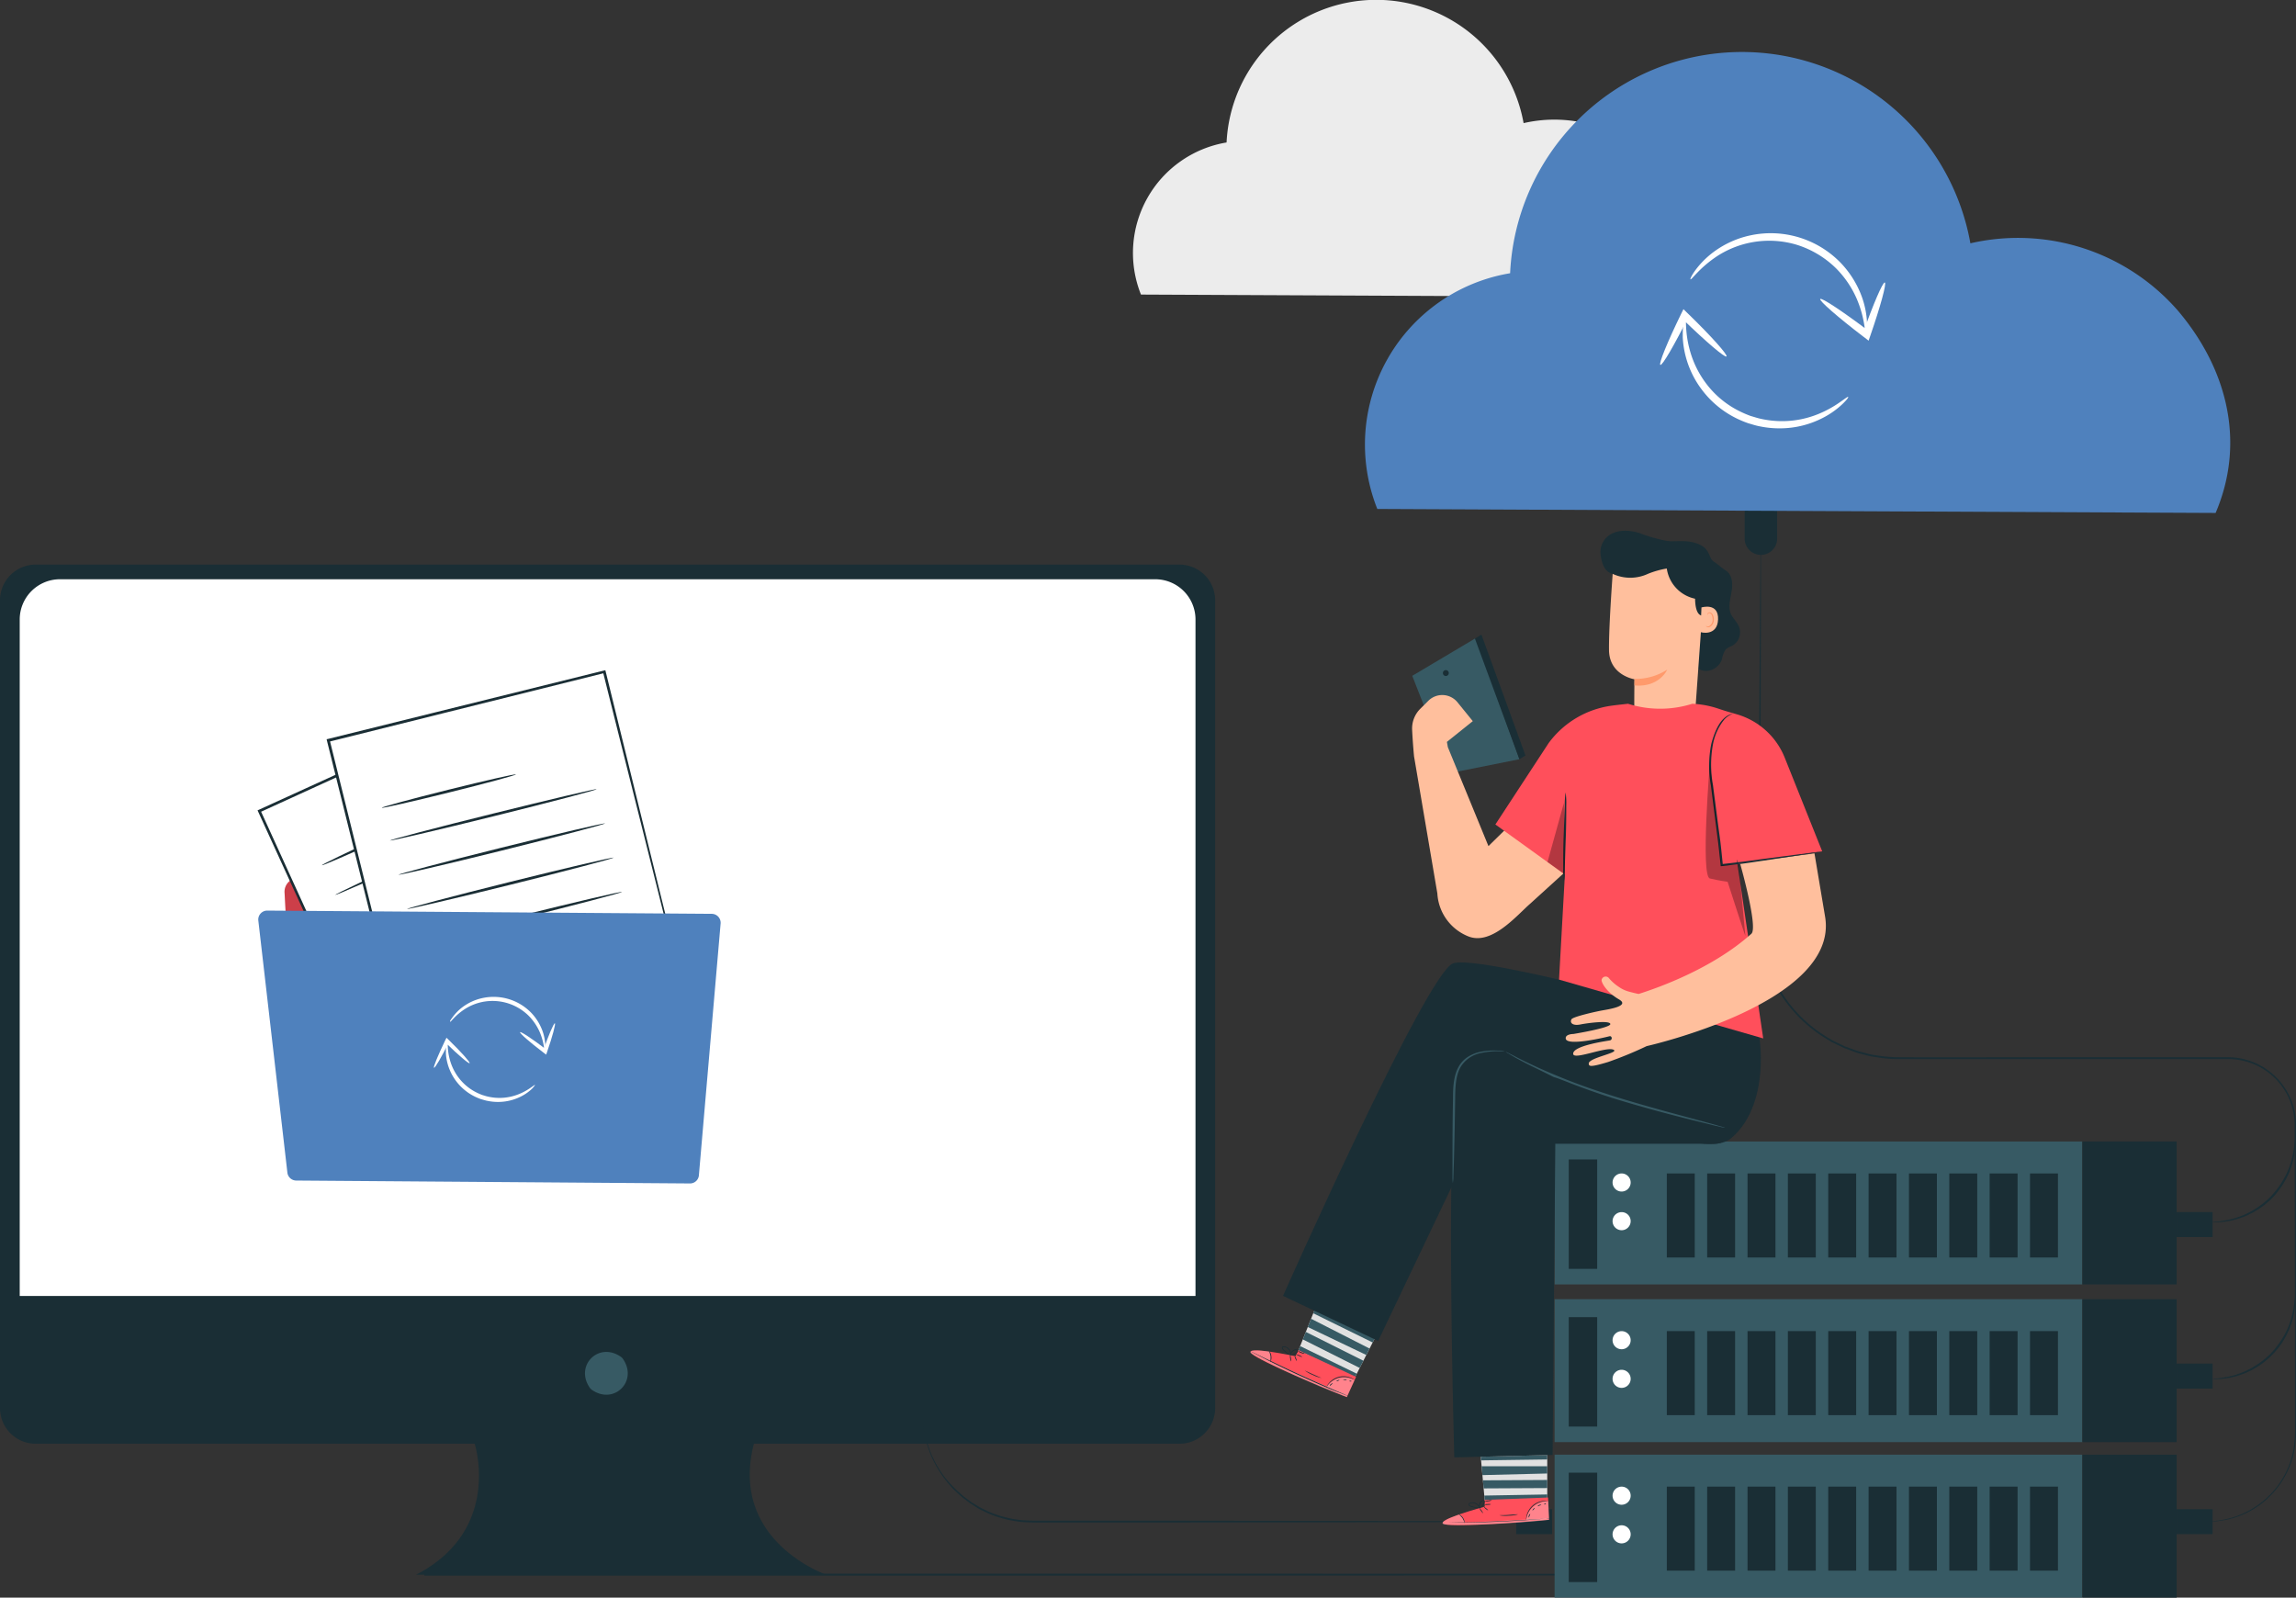 <svg id="Layer_1" data-name="Layer 1" xmlns="http://www.w3.org/2000/svg" viewBox="0 0 553.25 384.97"><rect x="0" y="0" width="553.25" height="384.97" fill="#333333" stroke="none"/><defs><style>.cls-1{fill:#ececec;}.cls-2{fill:#1a2e35;}.cls-3{fill:#375a64;}.cls-4{fill:#fff;}.cls-5{fill:#ff4f5b;}.cls-6{opacity:0.2;}.cls-7{fill:#4F81BD;}.cls-8{fill:#ffbf9d;}.cls-9{fill:#ff9a6c;}.cls-10{fill:#e1e1e1;}.cls-11,.cls-12{opacity:0.3;}</style></defs><path class="cls-1" d="M457.19,187.54c4.69-10.95,1.85-22.37-5.86-31.45a33,33,0,0,0-32.28-10.47,36.09,36.09,0,0,0-71.57,4.66,27,27,0,0,0-20.63,36.65Z" transform="translate(-51.92 -115.95)"/><path class="cls-2" d="M270.22,495.15l-116.05,0c0,.16,0,.32,0,.48l116.1,0c162.25,0,293.82-.12,293.82-.26S432.47,495.15,270.22,495.15Z" transform="translate(-51.92 -115.95)"/><path class="cls-2" d="M336.12,252H60.52a8.6,8.6,0,0,0-8.6,8.6V455.23a8.6,8.6,0,0,0,8.6,8.61H166.3s6.72,20.8-14.13,31.57h98.9s-23.55-8.07-17.49-31.57H336.12a8.61,8.61,0,0,0,8.61-8.6V260.57A8.61,8.61,0,0,0,336.12,252Z" transform="translate(-51.92 -115.95)"/><path class="cls-3" d="M202,443.36c3.75,5.36-2.12,11.23-7.48,7.48a2,2,0,0,1-.46-.46c-3.74-5.36,2.12-11.22,7.48-7.48A2,2,0,0,1,202,443.36Z" transform="translate(-51.92 -115.95)"/><path class="cls-4" d="M14.44,139.58H278.37a9.7,9.7,0,0,1,9.7,9.7v163a0,0,0,0,1,0,0H4.75a0,0,0,0,1,0,0v-163A9.7,9.7,0,0,1,14.44,139.58Z"/><path class="cls-5" d="M120.49,331.07l2.69,49.52a3.34,3.34,0,0,0,3.31,3.16l89.11.65a3.34,3.34,0,0,0,3.37-3.32l.28-38.54a3.35,3.35,0,0,0-3.34-3.37l-54.8-.05a3.3,3.3,0,0,1-2.36-1l-9.46-9.45a3.36,3.36,0,0,0-2.34-1l-23.1-.17A3.34,3.34,0,0,0,120.49,331.07Z" transform="translate(-51.92 -115.95)"/><g class="cls-6"><path d="M120.49,331.07l2.69,49.52a3.34,3.34,0,0,0,3.31,3.16l89.11.65a3.34,3.34,0,0,0,3.37-3.32l.28-38.54a3.35,3.35,0,0,0-3.34-3.37l-54.8-.05a3.3,3.3,0,0,1-2.36-1l-9.46-9.45a3.36,3.36,0,0,0-2.34-1l-23.1-.17A3.34,3.34,0,0,0,120.49,331.07Z" transform="translate(-51.92 -115.95)"/></g><rect class="cls-4" x="130.16" y="293.62" width="65.97" height="90.28" transform="translate(-177.81 -17.67) rotate(-24.52)"/><path class="cls-2" d="M211.89,366.13l-.2-.4-.54-1.15c-.49-1-1.18-2.54-2.09-4.48l-7.77-16.84c-6.62-14.44-16-34.91-27.14-59.14l.39.15-60,27.41h0l.16-.44c14,30.69,26.91,59.1,37.42,82.16l-.36-.13,43.64-19.76L207.56,368l3.21-1.43,1.12-.48s-.34.18-1,.51l-3.13,1.46-12.05,5.57L152,393.75l-.24.12-.11-.25-37.53-82.1-.14-.3.3-.14h0l60-27.36.27-.12.12.27c11,24.35,20.38,44.93,27,59.45l7.6,16.84,2,4.45c.21.49.38.86.5,1.14A2.09,2.09,0,0,1,211.89,366.13Z" transform="translate(-51.92 -115.95)"/><path class="cls-2" d="M158.64,311.14c.07.17-6.4,3.28-14.45,6.95s-14.64,6.52-14.72,6.36,6.39-3.28,14.45-7S158.56,311,158.64,311.14Z" transform="translate(-51.92 -115.95)"/><path class="cls-2" d="M177.67,311.08c.07.16-9.93,4.89-22.34,10.55s-22.53,10.12-22.6,9.95,9.92-4.89,22.33-10.55S177.59,310.91,177.67,311.08Z" transform="translate(-51.92 -115.95)"/><path class="cls-2" d="M181.06,318.52c.08.17-9.92,4.89-22.33,10.56S136.2,339.19,136.12,339s9.93-4.89,22.34-10.55S181,318.36,181.06,318.52Z" transform="translate(-51.92 -115.95)"/><path class="cls-2" d="M184.46,326c.08.17-9.92,4.89-22.33,10.55s-22.53,10.12-22.61,10,9.92-4.88,22.34-10.55S184.39,325.8,184.46,326Z" transform="translate(-51.92 -115.95)"/><path class="cls-2" d="M187.86,333.42c.07.16-9.93,4.89-22.33,10.55s-22.54,10.12-22.61,9.95,9.92-4.89,22.33-10.55S187.78,333.25,187.86,333.42Z" transform="translate(-51.92 -115.95)"/><path class="cls-2" d="M191.26,340.86c.07.17-9.93,4.89-22.34,10.55s-22.53,10.12-22.61,10,9.93-4.89,22.34-10.56S191.18,340.7,191.26,340.86Z" transform="translate(-51.92 -115.95)"/><path class="cls-2" d="M194.65,348.31c.08.16-9.92,4.89-22.33,10.55s-22.53,10.12-22.61,9.95,9.92-4.89,22.34-10.55S194.58,348.14,194.65,348.31Z" transform="translate(-51.92 -115.95)"/><path class="cls-2" d="M177.26,365.23c.08.17-5.27,2.77-11.94,5.81s-12.14,5.38-12.21,5.22,5.27-2.77,11.94-5.81S177.19,365.07,177.26,365.23Z" transform="translate(-51.92 -115.95)"/><rect class="cls-4" x="141.32" y="284.73" width="68.51" height="93.75" transform="translate(-126.68 -63.85) rotate(-13.95)"/><path class="cls-2" d="M220.11,368.84s-.05-.15-.12-.44-.2-.74-.34-1.29c-.3-1.15-.72-2.81-1.27-5l-4.72-18.67c-4-16-9.71-38.69-16.44-65.55l.37.23L131.12,294.7h0l.25-.41c8.42,34,16.21,65.46,22.54,91l-.34-.21,48.32-11.85L215.33,370l3.55-.85,1.23-.28s-.38.12-1.16.32l-3.48.9-13.36,3.39L153.7,385.63l-.27.06-.07-.27c-6.36-25.53-14.2-57-22.66-91l-.08-.34L131,294h0l66.48-16.48.3-.08.08.3c6.63,27,12.23,49.75,16.19,65.82,1.94,8,3.48,14.3,4.54,18.64.52,2.14.91,3.78,1.19,4.92.12.54.22,1,.29,1.26A2.78,2.78,0,0,1,220.11,368.84Z" transform="translate(-51.92 -115.95)"/><path class="cls-2" d="M176.23,302.56c.05.18-7.15,2.13-16.07,4.34s-16.19,3.87-16.24,3.69,7.15-2.13,16.08-4.35S176.19,302.38,176.23,302.56Z" transform="translate(-51.92 -115.95)"/><path class="cls-2" d="M195.67,306.12c.05.19-11.06,3.11-24.81,6.52s-24.93,6-25,5.85S157,315.39,170.7,312,195.63,305.94,195.67,306.12Z" transform="translate(-51.92 -115.95)"/><path class="cls-2" d="M197.72,314.37c0,.19-11.06,3.1-24.81,6.52s-24.93,6-25,5.85,11.06-3.1,24.81-6.52S197.67,314.19,197.72,314.37Z" transform="translate(-51.92 -115.95)"/><path class="cls-2" d="M199.77,322.62c0,.18-11.06,3.1-24.81,6.51s-24.93,6-25,5.86,11.06-3.1,24.81-6.52S199.72,322.44,199.77,322.62Z" transform="translate(-51.92 -115.95)"/><path class="cls-2" d="M201.82,330.87c0,.18-11.07,3.1-24.81,6.51s-24.93,6-25,5.85,11.06-3.1,24.81-6.51S201.77,330.68,201.82,330.87Z" transform="translate(-51.92 -115.95)"/><path class="cls-2" d="M203.87,339.12c0,.18-11.07,3.1-24.81,6.51s-24.93,6-25,5.85,11.06-3.1,24.81-6.51S203.82,338.93,203.87,339.12Z" transform="translate(-51.92 -115.95)"/><path class="cls-2" d="M205.91,347.36c.05.19-11.06,3.1-24.8,6.52s-24.93,6-25,5.85,11.06-3.1,24.81-6.52S205.87,347.18,205.91,347.36Z" transform="translate(-51.92 -115.95)"/><path class="cls-2" d="M184.94,361.33c0,.18-5.91,1.82-13.3,3.65s-13.42,3.18-13.46,3,5.91-1.82,13.3-3.66S184.89,361.15,184.94,361.33Z" transform="translate(-51.92 -115.95)"/><path class="cls-7" d="M114.17,337.8l7,60.72a2.16,2.16,0,0,0,2.12,1.9l94.89.7a2.14,2.14,0,0,0,2.15-2l5.23-60.63a2.16,2.16,0,0,0-2.13-2.34l-107.09-.78A2.16,2.16,0,0,0,114.17,337.8Z" transform="translate(-51.92 -115.95)"/><path class="cls-4" d="M183.19,369.09c-.2,0-.1-1.82-1.2-4.41a13.07,13.07,0,0,0-2.72-4,12.38,12.38,0,0,0-15.42-1.53c-2.34,1.54-3.3,3.11-3.45,3s.12-.46.6-1.12a11.39,11.39,0,0,1,2.45-2.46,12.42,12.42,0,0,1,4.72-2.12A12.64,12.64,0,0,1,179.93,360a12.57,12.57,0,0,1,2.72,4.4,11.68,11.68,0,0,1,.67,3.41A3.36,3.36,0,0,1,183.19,369.09Z" transform="translate(-51.92 -115.95)"/><path class="cls-4" d="M177.24,364.67c.17-.22,2.92,1.6,6.16,4.06l.18.13-.78.24c1.31-3.74,2.57-6.66,2.82-6.57s-.58,3.16-1.87,6.9l-.23.65-.55-.42-.18-.14C179.56,367.07,177.07,364.89,177.24,364.67Z" transform="translate(-51.92 -115.95)"/><path class="cls-4" d="M159.72,367c.2,0-.12,1.76.62,4.39a12.69,12.69,0,0,0,2.08,4.22,12.22,12.22,0,0,0,4.4,3.63,13.77,13.77,0,0,0,1.39.59c.48.14.95.3,1.42.39a12.64,12.64,0,0,0,2.76.29,12.5,12.5,0,0,0,4.62-.94,14,14,0,0,0,2.82-1.55c.64-.44,1-.72,1-.66s-.2.42-.78,1a11,11,0,0,1-2.79,1.9,12.14,12.14,0,0,1-4.87,1.21,12.33,12.33,0,0,1-3-.25c-.51-.09-1-.26-1.54-.4a15.08,15.08,0,0,1-1.51-.63,12.51,12.51,0,0,1-6.73-8.59,11.15,11.15,0,0,1-.25-1.91c0-.57,0-1.06,0-1.45C159.55,367.44,159.65,367,159.72,367Z" transform="translate(-51.92 -115.95)"/><path class="cls-4" d="M165.08,372.14c-.19.2-2.71-1.94-5.61-4.77l-.17-.16.8-.14c-1.76,3.55-3.36,6.29-3.6,6.17s1-3.06,2.7-6.61l.31-.62.49.48.17.16C163.07,369.48,165.27,371.94,165.08,372.14Z" transform="translate(-51.92 -115.95)"/><rect class="cls-3" x="374.6" y="275.06" width="127.17" height="34.44"/><rect class="cls-2" x="378.01" y="279.39" width="6.85" height="26.36"/><path class="cls-4" d="M444.85,400.89a2.18,2.18,0,1,1-2.18-2.18A2.18,2.18,0,0,1,444.85,400.89Z" transform="translate(-51.92 -115.95)"/><path class="cls-4" d="M444.85,410.2a2.18,2.18,0,1,1-2.18-2.17A2.17,2.17,0,0,1,444.85,410.2Z" transform="translate(-51.92 -115.95)"/><rect class="cls-2" x="401.64" y="282.76" width="6.73" height="20.25"/><rect class="cls-2" x="411.36" y="282.76" width="6.73" height="20.25"/><rect class="cls-2" x="421.09" y="282.76" width="6.73" height="20.25"/><rect class="cls-2" x="430.81" y="282.76" width="6.73" height="20.25"/><rect class="cls-2" x="440.54" y="282.76" width="6.73" height="20.25"/><rect class="cls-2" x="450.26" y="282.76" width="6.73" height="20.25"/><rect class="cls-2" x="459.99" y="282.76" width="6.73" height="20.25"/><rect class="cls-2" x="469.71" y="282.76" width="6.73" height="20.25"/><rect class="cls-2" x="479.43" y="282.76" width="6.73" height="20.25"/><rect class="cls-2" x="489.16" y="282.76" width="6.73" height="20.25"/><rect class="cls-2" x="501.77" y="275.06" width="22.72" height="34.44"/><rect class="cls-3" x="374.6" y="313.06" width="127.17" height="34.44"/><rect class="cls-2" x="378.01" y="317.39" width="6.85" height="26.36"/><path class="cls-4" d="M444.85,438.88a2.18,2.18,0,1,1-2.18-2.17A2.17,2.17,0,0,1,444.85,438.88Z" transform="translate(-51.92 -115.95)"/><path class="cls-4" d="M444.85,448.2a2.18,2.18,0,1,1-2.18-2.18A2.18,2.18,0,0,1,444.85,448.2Z" transform="translate(-51.92 -115.95)"/><rect class="cls-2" x="401.64" y="320.75" width="6.73" height="20.25"/><rect class="cls-2" x="411.36" y="320.75" width="6.73" height="20.25"/><rect class="cls-2" x="421.09" y="320.75" width="6.73" height="20.25"/><rect class="cls-2" x="430.81" y="320.75" width="6.73" height="20.25"/><rect class="cls-2" x="440.54" y="320.75" width="6.73" height="20.25"/><rect class="cls-2" x="450.26" y="320.75" width="6.73" height="20.25"/><rect class="cls-2" x="459.99" y="320.75" width="6.73" height="20.25"/><rect class="cls-2" x="469.71" y="320.75" width="6.73" height="20.25"/><rect class="cls-2" x="479.43" y="320.75" width="6.73" height="20.25"/><rect class="cls-2" x="489.16" y="320.75" width="6.73" height="20.25"/><rect class="cls-2" x="501.77" y="313.06" width="22.72" height="34.44"/><rect class="cls-3" x="374.6" y="350.53" width="127.17" height="34.44"/><rect class="cls-2" x="378.01" y="354.86" width="6.85" height="26.36"/><path class="cls-4" d="M444.85,476.35a2.18,2.18,0,1,1-2.18-2.17A2.17,2.17,0,0,1,444.85,476.35Z" transform="translate(-51.92 -115.95)"/><path class="cls-4" d="M444.85,485.67a2.18,2.18,0,1,1-2.18-2.18A2.17,2.17,0,0,1,444.85,485.67Z" transform="translate(-51.92 -115.95)"/><rect class="cls-2" x="401.64" y="358.22" width="6.73" height="20.25"/><rect class="cls-2" x="411.36" y="358.22" width="6.73" height="20.25"/><rect class="cls-2" x="421.09" y="358.22" width="6.73" height="20.25"/><rect class="cls-2" x="430.81" y="358.22" width="6.73" height="20.25"/><rect class="cls-2" x="440.54" y="358.22" width="6.73" height="20.25"/><rect class="cls-2" x="450.26" y="358.22" width="6.73" height="20.25"/><rect class="cls-2" x="459.99" y="358.22" width="6.73" height="20.25"/><rect class="cls-2" x="469.71" y="358.22" width="6.73" height="20.25"/><rect class="cls-2" x="479.43" y="358.22" width="6.73" height="20.25"/><rect class="cls-2" x="489.16" y="358.22" width="6.73" height="20.25"/><rect class="cls-2" x="501.77" y="350.53" width="22.72" height="34.44"/><rect class="cls-2" x="524.49" y="292.07" width="8.67" height="6.02"/><path class="cls-2" d="M472.32,245.73v-6.47a.92.92,0,0,1,.91-.92h6a.92.92,0,0,1,.92.92v6.47a3.93,3.93,0,0,1-3.93,3.93h0A3.92,3.92,0,0,1,472.32,245.73Z" transform="translate(-51.92 -115.95)"/><rect class="cls-2" x="524.49" y="328.58" width="8.67" height="6.02"/><rect class="cls-2" x="524.49" y="363.66" width="8.67" height="6.02"/><rect class="cls-2" x="365.34" y="363.66" width="8.67" height="6.02"/><path class="cls-2" d="M605,428.31a6.9,6.9,0,0,1,0,1.23,10,10,0,0,1-.1,1.44,15.68,15.68,0,0,1-.3,1.9,17,17,0,0,1-.64,2.25c-.15.39-.26.81-.45,1.21s-.39.83-.59,1.25a19.57,19.57,0,0,1-8.57,8.57l-1.25.59a13,13,0,0,1-1.22.45,15.14,15.14,0,0,1-2.24.64,15.85,15.85,0,0,1-1.9.31,8.7,8.7,0,0,1-1.44.09,6,6,0,0,1-1.24,0c0-.12,1.77-.06,4.49-.72a17.45,17.45,0,0,0,2.19-.68c.38-.16.79-.28,1.18-.47l1.21-.6a21.41,21.41,0,0,0,4.82-3.54,21.72,21.72,0,0,0,3.54-4.82l.6-1.21c.19-.39.31-.8.47-1.18a17.85,17.85,0,0,0,.68-2.18C604.91,430.07,604.84,428.3,605,428.31Z" transform="translate(-51.92 -115.95)"/><path class="cls-2" d="M605,390.48a7,7,0,0,1,0,1.23,10.17,10.17,0,0,1-.1,1.45,15.54,15.54,0,0,1-.3,1.89,16.17,16.17,0,0,1-.64,2.25c-.15.39-.26.81-.45,1.22s-.39.82-.59,1.25a21,21,0,0,1-3.61,5,20.8,20.8,0,0,1-5,3.6l-1.25.59c-.4.19-.83.31-1.22.46a16.34,16.34,0,0,1-2.24.63,14.07,14.07,0,0,1-1.9.31,8.7,8.7,0,0,1-1.44.09,5.22,5.22,0,0,1-1.24,0c0-.12,1.77-.06,4.49-.72a17.45,17.45,0,0,0,2.19-.68,12.58,12.58,0,0,0,1.18-.47l1.21-.59a21.46,21.46,0,0,0,4.82-3.55,21.72,21.72,0,0,0,3.54-4.82l.6-1.21c.19-.39.31-.8.47-1.18a17.85,17.85,0,0,0,.68-2.18C604.91,392.24,604.84,390.47,605,390.48Z" transform="translate(-51.92 -115.95)"/><path class="cls-2" d="M421.59,482.62s-.15,0-.46,0l-1.34,0-5.18.05-19,.08-62.77.07H306.41c-2.78,0-5.49.08-8.17-.12a27.47,27.47,0,0,1-7.59-1.83,17.65,17.65,0,0,1-1.71-.79,11.65,11.65,0,0,1-1.64-.87l-1.56-1-1.44-1.08a12.32,12.32,0,0,1-1.35-1.14c-.43-.4-.88-.77-1.27-1.19a29,29,0,0,1-2.19-2.57,27.11,27.11,0,0,1-3.19-5.47,26.74,26.74,0,0,1-2.12-10.63c0-3.18,0-5.93.05-8.18s0-4,0-5.17c0-.58,0-1,0-1.35s0-.46,0-.46a4.13,4.13,0,0,1,0,.46c0,.33,0,.77,0,1.35,0,1.2,0,2.94.05,5.17s0,5,0,8.18a26.56,26.56,0,0,0,2.17,10.48,26.13,26.13,0,0,0,3.18,5.37A26.57,26.57,0,0,0,282,474.6c.38.41.83.77,1.25,1.16a11.94,11.94,0,0,0,1.33,1.12l1.42,1.06,1.54.93a11.93,11.93,0,0,0,1.62.86,16.1,16.1,0,0,0,1.69.76,26.45,26.45,0,0,0,7.45,1.78c2.61.19,5.36.08,8.13.11h26.41l62.77.08,19,.08,5.18.05,1.34,0Z" transform="translate(-51.92 -115.95)"/><path class="cls-2" d="M476.24,248s0,.31,0,.92,0,1.51,0,2.68v10.33c0,9-.06,21.95-.11,38,0,8-.06,16.8-.09,26.22,0,2.36,0,4.75,0,7.19,0,1.22,0,2.45,0,3.68s.12,2.47.19,3.71a33.93,33.93,0,0,0,5,14.39,33.23,33.23,0,0,0,11.53,11.09c.3.18.58.37.89.53l.93.45,1.88.9,2,.72a13.7,13.7,0,0,0,2,.64l2.05.53c.68.17,1.39.23,2.09.35a31.51,31.51,0,0,0,4.25.37c11.52.07,23.47,0,35.7,0h44.3a16.49,16.49,0,0,1,16.35,15.75c0,21.21,0,40.3,0,56.34,0,4,0,7.83,0,11.44,0,1.8,0,3.56,0,5.26a31,31,0,0,1-.25,4.95,21.2,21.2,0,0,1-3.06,8.31,21.43,21.43,0,0,1-5,5.5,20.74,20.74,0,0,1-9.4,4.08c-.59.08-1.1.17-1.55.21l-1.13,0c-.6,0-.91,0-.91,0l.91-.07,1.12-.07c.45,0,1-.15,1.54-.23a20.9,20.9,0,0,0,9.3-4.14,21,21,0,0,0,7.94-13.7,32.63,32.63,0,0,0,.22-4.9c0-1.7,0-3.46,0-5.26,0-3.61,0-7.43,0-11.44,0-16-.06-35.12-.09-56.32a16,16,0,0,0-15.88-15.26H544.52c-12.23,0-24.17,0-35.71,0a31.09,31.09,0,0,1-4.32-.38c-.71-.12-1.42-.19-2.12-.36l-2.08-.53a15,15,0,0,1-2-.65l-2-.74-1.9-.91-.95-.46c-.31-.17-.6-.36-.9-.54a33.72,33.72,0,0,1-11.68-11.26,34.34,34.34,0,0,1-5.08-14.6c-.07-1.26-.14-2.52-.18-3.76s0-2.46,0-3.68c0-2.44,0-4.83,0-7.19.05-9.43.11-18.21.16-26.22.11-16,.2-29,.26-38,.05-4.47.08-8,.1-10.33,0-1.17,0-2.06,0-2.68S476.24,248,476.24,248Z" transform="translate(-51.92 -115.95)"/><path class="cls-2" d="M440.51,254.23c-2.21-.51-2.7-3.12-2.9-4.59a5,5,0,0,1,1.33-4.09c2-2.06,5.31-2,8-1.16a39,39,0,0,0,6.51,1.88c2.18.37,5.11-.52,8.19,1,2.36,1.13,2.05,3.25,3.21,4s1.84,1.44,3,2.22c1.52,1,1.63,3.17,1.32,5s-.88,3.69-.18,5.36c.5,1.16,1.56,2,2,3.21a3.72,3.72,0,0,1-1.63,4.47,6.46,6.46,0,0,0-1.57.87,5.44,5.44,0,0,0-.93,2.37,4.21,4.21,0,0,1-3.69,2.85,3.79,3.79,0,0,1-3.73-2.69,8.17,8.17,0,0,1,.48-4.1,26.06,26.06,0,0,0,.51-11.15" transform="translate(-51.92 -115.95)"/><path class="cls-8" d="M460.29,289.05l-14.53-1.16c-.09-1.7,0-8.26,0-8.26s-6.05-.94-6.13-7,1-19.94,1-19.94h0a21,21,0,0,1,21.12,2.66l.89.69Z" transform="translate(-51.92 -115.95)"/><path class="cls-9" d="M445.78,279.54a14.06,14.06,0,0,0,7.88-2.24s-1.86,4.35-7.9,3.81Z" transform="translate(-51.92 -115.95)"/><path class="cls-2" d="M440.51,254.23a10.1,10.1,0,0,0,8.49,0c3.25-1.33,7-1.82,7.72-1.13s.69,3.93,3.73,5.1c0,0-.67,6.15,1.8,6.11s1.64-9.69,1.64-9.69l-5.79-3.38-6.46-1.73-6.25.41-4.88,1Z" transform="translate(-51.92 -115.95)"/><path class="cls-8" d="M461.91,262.31c.1,0,4.15-1.23,4,2.91s-4.25,3.15-4.26,3S461.91,262.31,461.91,262.31Z" transform="translate(-51.92 -115.95)"/><path class="cls-9" d="M463,266.72s.07.06.19.12a.71.71,0,0,0,.53,0,1.74,1.74,0,0,0,.88-1.57,2.5,2.5,0,0,0-.17-1,.85.85,0,0,0-.52-.57.37.37,0,0,0-.43.19c-.06.11,0,.19-.06.2s-.09-.07-.05-.24a.43.43,0,0,1,.17-.25.54.54,0,0,1,.4-.1,1,1,0,0,1,.73.67,2.43,2.43,0,0,1,.22,1.16,1.88,1.88,0,0,1-1.11,1.75.79.79,0,0,1-.66-.13C463,266.82,463,266.73,463,266.72Z" transform="translate(-51.92 -115.95)"/><path class="cls-2" d="M453.48,252.18a8.69,8.69,0,0,0,9.17,8.21,16.15,16.15,0,0,0-2.53-6.57c-1.45-1.88-4-3.12-6.24-2.34" transform="translate(-51.92 -115.95)"/><polygon class="cls-10" points="356.43 346.94 357.76 361.51 372.83 363.13 372.83 345.25 356.43 346.94"/><polygon class="cls-3" points="357.02 353.32 372.83 353.32 372.83 355.06 357.21 355.45 357.02 353.32"/><polygon class="cls-3" points="357.33 356.71 357.5 358.65 372.83 358.57 372.83 356.62 357.33 356.71"/><polygon class="cls-3" points="357.76 361.51 357.66 360.38 372.83 360.11 372.82 361.21 357.76 361.51"/><path class="cls-5" d="M409.7,479l-.06-1.63,15.3-.57.24,5.36-.94.09c-4.2.4-21.35,1.74-24.19,1C396.87,482.44,409.7,479,409.7,479Z" transform="translate(-51.92 -115.95)"/><g class="cls-11"><path class="cls-4" d="M419.65,482.27a5.28,5.28,0,0,1,1.82-3.32A5.15,5.15,0,0,1,425,477.7l.18,4.26Z" transform="translate(-51.92 -115.95)"/></g><g class="cls-11"><path class="cls-4" d="M403.44,480.92s-4.48,1.49-3.89,2.21,18,0,25.63-.95l0-.34-20.27,1S404.33,480.92,403.44,480.92Z" transform="translate(-51.92 -115.95)"/></g><path class="cls-2" d="M425.38,481.82l-.26,0-.75.07-2.76.23c-2.34.18-5.57.38-9.14.53s-6.8.21-9.14.22h-2.78l-.75,0h-.26a.76.76,0,0,1,.26,0l.75,0,2.78-.06c2.34,0,5.57-.13,9.14-.27s6.79-.33,9.13-.48l2.76-.17.76,0Z" transform="translate(-51.92 -115.95)"/><path class="cls-2" d="M404.88,483.06a6.82,6.82,0,0,0-.57-1.3,6,6,0,0,0-1-1,2.47,2.47,0,0,1,1.56,2.32Z" transform="translate(-51.92 -115.95)"/><path class="cls-2" d="M409.28,480.6s-.27-.22-.5-.56-.4-.65-.35-.67.26.22.5.56S409.32,480.57,409.28,480.6Z" transform="translate(-51.92 -115.95)"/><path class="cls-2" d="M410.49,479.9s-.28-.11-.55-.34-.47-.44-.44-.48.28.12.56.34S410.52,479.86,410.49,479.9Z" transform="translate(-51.92 -115.95)"/><path class="cls-2" d="M411.21,478.43a1.8,1.8,0,0,1-.79.13,1.69,1.69,0,0,1-.8-.05,1.8,1.8,0,0,1,.79-.13A1.86,1.86,0,0,1,411.21,478.43Z" transform="translate(-51.92 -115.95)"/><path class="cls-2" d="M411.44,477.41a1.61,1.61,0,0,1-.88.29,1.52,1.52,0,0,1-.92-.09,4.83,4.83,0,0,1,.9-.09A4.44,4.44,0,0,1,411.44,477.41Z" transform="translate(-51.92 -115.95)"/><path class="cls-2" d="M408.71,479.29a3,3,0,0,1-1,0,7.15,7.15,0,0,1-1.05-.19,2.76,2.76,0,0,1-.6-.22.56.56,0,0,1-.26-.3.4.4,0,0,1,.13-.39,1.78,1.78,0,0,1,2.24.43,1.72,1.72,0,0,1,.35.64c0,.17,0,.26,0,.26a3.31,3.31,0,0,0-.48-.81,1.71,1.71,0,0,0-.86-.51,1.51,1.51,0,0,0-1.16.12c-.16.13-.09.31.09.4a2.69,2.69,0,0,0,.56.21,5.81,5.81,0,0,0,1,.23C408.34,479.28,408.71,479.26,408.71,479.29Z" transform="translate(-51.92 -115.95)"/><path class="cls-2" d="M408.46,479.35a1,1,0,0,1-.14-.67,1.61,1.61,0,0,1,.24-.73,1,1,0,0,1,.79-.53.39.39,0,0,1,.32.44,1,1,0,0,1-.15.44,2.82,2.82,0,0,1-.43.61c-.3.32-.54.44-.55.42s.19-.18.45-.5a3.06,3.06,0,0,0,.38-.61c.13-.21.21-.58,0-.62s-.49.24-.63.44a1.7,1.7,0,0,0-.25.65A3.26,3.26,0,0,0,408.46,479.35Z" transform="translate(-51.92 -115.95)"/><path class="cls-2" d="M424.9,477.66s-.44,0-1.12.09a4.75,4.75,0,0,0-3.86,3.34c-.21.66-.21,1.1-.25,1.1a.94.94,0,0,1,0-.31,4.14,4.14,0,0,1,.13-.83,4.63,4.63,0,0,1,4-3.43,4,4,0,0,1,.84,0A1,1,0,0,1,424.9,477.66Z" transform="translate(-51.92 -115.95)"/><path class="cls-2" d="M417.68,480.87a9.1,9.1,0,0,1-2.22.31,8.64,8.64,0,0,1-2.23-.09c0-.06,1,0,2.22-.1S417.67,480.81,417.68,480.87Z" transform="translate(-51.92 -115.95)"/><path class="cls-2" d="M420.66,480.74s-.07.22-.16.45-.14.44-.2.43-.08-.23,0-.5S420.63,480.71,420.66,480.74Z" transform="translate(-51.92 -115.95)"/><path class="cls-2" d="M421.73,479.3s-.05.19-.21.36-.3.27-.34.24.06-.2.21-.36S421.69,479.26,421.73,479.3Z" transform="translate(-51.92 -115.95)"/><path class="cls-2" d="M423.31,478.59c0,.06-.21.06-.43.15s-.37.21-.42.18.08-.25.36-.35S423.33,478.55,423.31,478.59Z" transform="translate(-51.92 -115.95)"/><path class="cls-2" d="M424.45,478.25s-.07.12-.19.18-.24.06-.26,0,.06-.13.19-.18S424.43,478.2,424.45,478.25Z" transform="translate(-51.92 -115.95)"/><polygon class="cls-3" points="356.81 351.02 356.89 351.9 372.83 351.68 372.83 350.63 356.81 351.02"/><polygon class="cls-10" points="318.29 311.83 312.87 325.41 325.57 333.69 333.68 317.76 318.29 311.83"/><polygon class="cls-3" points="315.92 317.77 330.01 324.95 329.22 326.5 315.12 319.76 315.92 317.77"/><polygon class="cls-3" points="314.65 320.94 313.93 322.75 327.63 329.63 328.52 327.89 314.65 320.94"/><polygon class="cls-3" points="312.87 325.41 313.29 324.36 326.93 331.01 326.42 331.97 312.87 325.41"/><path class="cls-5" d="M364.1,442.76l.68-1.47,13.9,6.43-2.22,4.88-.88-.34c-3.92-1.55-19.82-8.14-22-10.09C351.11,440,364.1,442.76,364.1,442.76Z" transform="translate(-51.92 -115.95)"/><g class="cls-11"><path class="cls-4" d="M371.49,450.18a5.31,5.31,0,0,1,3.12-2.14,5.16,5.16,0,0,1,3.7.48l-1.77,3.87Z" transform="translate(-51.92 -115.95)"/></g><g class="cls-11"><path class="cls-4" d="M357.66,441.62s-4.67-.71-4.47.21,16,8.18,23.27,10.77l.12-.32L358.06,444S358.45,442,357.66,441.62Z" transform="translate(-51.92 -115.95)"/></g><path class="cls-2" d="M376.8,452.37l-.25-.08-.7-.28-2.57-1c-2.16-.9-5.13-2.19-8.38-3.68s-6.16-2.9-8.25-4l-2.47-1.26-.66-.35a2,2,0,0,1-.23-.14l.24.1.68.33,2.5,1.21c2.11,1,5,2.41,8.27,3.9s6.2,2.79,8.35,3.72l2.55,1.1.68.3A1,1,0,0,1,376.8,452.37Z" transform="translate(-51.92 -115.95)"/><path class="cls-2" d="M358,444.18a6.88,6.88,0,0,0,.08-1.42,6.51,6.51,0,0,0-.42-1.36,2.05,2.05,0,0,1,.6,1.34A2.08,2.08,0,0,1,358,444.18Z" transform="translate(-51.92 -115.95)"/><path class="cls-2" d="M363,444c-.05,0-.14-.32-.2-.73a1.67,1.67,0,0,1,0-.75c.05,0,.14.32.2.73A1.67,1.67,0,0,1,363,444Z" transform="translate(-51.92 -115.95)"/><path class="cls-2" d="M364.4,443.91s-.2-.23-.34-.55a1.31,1.31,0,0,1-.17-.63c.05,0,.2.23.34.55S364.45,443.89,364.4,443.91Z" transform="translate(-51.92 -115.95)"/><path class="cls-2" d="M365.71,442.93a2.17,2.17,0,0,1-.77-.24,1.93,1.93,0,0,1-.69-.41s.37.06.77.24S365.73,442.88,365.71,442.93Z" transform="translate(-51.92 -115.95)"/><path class="cls-2" d="M366.38,442.12a1.69,1.69,0,0,1-.92-.14,1.66,1.66,0,0,1-.78-.49,4.54,4.54,0,0,1,.85.32A4.28,4.28,0,0,1,366.38,442.12Z" transform="translate(-51.92 -115.95)"/><path class="cls-2" d="M363.09,442.56a3,3,0,0,1-.89-.41,6,6,0,0,1-.85-.65,3.37,3.37,0,0,1-.44-.47.53.53,0,0,1-.09-.38.36.36,0,0,1,.3-.29,1.81,1.81,0,0,1,1.8,1.4,1.63,1.63,0,0,1,0,.73.55.55,0,0,1-.08.25,2.83,2.83,0,0,0-.06-.94,1.83,1.83,0,0,0-.53-.85,1.48,1.48,0,0,0-1.1-.41c-.19,0-.21.23-.09.39a2.43,2.43,0,0,0,.4.45,6.2,6.2,0,0,0,.81.66C362.76,442.38,363.1,442.53,363.09,442.56Z" transform="translate(-51.92 -115.95)"/><path class="cls-2" d="M362.84,442.5a1,1,0,0,1,.18-.67,1.73,1.73,0,0,1,.54-.54,1,1,0,0,1,.95-.11.39.39,0,0,1,.09.54,1.06,1.06,0,0,1-.34.33,2.77,2.77,0,0,1-.66.34,1.41,1.41,0,0,1-.68.13s.25-.08.63-.25a3.11,3.11,0,0,0,.61-.36c.21-.13.45-.43.25-.58a.91.91,0,0,0-.76.11,1.6,1.6,0,0,0-.52.47A3.91,3.91,0,0,0,362.84,442.5Z" transform="translate(-51.92 -115.95)"/><path class="cls-2" d="M378.26,448.45s-.38-.22-1-.43a4.91,4.91,0,0,0-2.66-.11,5.05,5.05,0,0,0-2.3,1.33c-.48.5-.68.89-.71.87a1,1,0,0,1,.12-.28,4.35,4.35,0,0,1,.5-.68,4.58,4.58,0,0,1,5.84-.89A1.11,1.11,0,0,1,378.26,448.45Z" transform="translate(-51.92 -115.95)"/><path class="cls-2" d="M370.37,448a8.32,8.32,0,0,1-2.12-.73,8.69,8.69,0,0,1-1.95-1.09s.91.42,2,.92S370.38,448,370.37,448Z" transform="translate(-51.92 -115.95)"/><path class="cls-2" d="M373.08,449.27c0,.05-.16.16-.35.33s-.32.32-.37.3,0-.26.25-.44S373.07,449.23,373.08,449.27Z" transform="translate(-51.92 -115.95)"/><path class="cls-2" d="M374.69,448.47s-.14.15-.35.23-.39.1-.41.06.14-.15.35-.23S374.67,448.42,374.69,448.47Z" transform="translate(-51.92 -115.95)"/><path class="cls-2" d="M376.42,448.56s-.21,0-.45-.07-.43,0-.45,0,.18-.19.47-.16S376.45,448.52,376.42,448.56Z" transform="translate(-51.92 -115.95)"/><path class="cls-2" d="M377.59,448.76c0,.06-.12.09-.25.08s-.24,0-.24-.11.11-.08.25-.07S377.59,448.71,377.59,448.76Z" transform="translate(-51.92 -115.95)"/><polygon class="cls-3" points="316.77 315.63 316.44 316.45 330.76 323.49 331.24 322.55 316.77 315.63"/><path class="cls-2" d="M475.27,364.33S408.48,345.5,402,348.11s-40.92,80.1-40.92,80.1L384,439.08l31.55-66.14s44.69,24.65,53.47,17.32C479.66,381.37,475.41,361.3,475.27,364.33Z" transform="translate(-51.92 -115.95)"/><path class="cls-2" d="M467.73,365.32c-1,.27-55.09,0-64.15,10.69-3.65,4.31-1.23,91.12-1.23,91.12l23.69-.58.65-75,38.55,0a3.65,3.65,0,0,0,3.65-3.84Z" transform="translate(-51.92 -115.95)"/><path class="cls-3" d="M467.57,387.71a2,2,0,0,1-.57-.09l-1.59-.37-5.84-1.43c-4.92-1.24-11.72-3-19.12-5.29-3.69-1.18-7.18-2.42-10.31-3.64-7-2.78-.24.31-8.18-3.56-2.29-1.11-4.11-2.07-5.34-2.79l-1.41-.82a1.83,1.83,0,0,1-.47-.32,3.74,3.74,0,0,1,.52.23l1.46.74c1.25.66,3.09,1.57,5.39,2.63s5.08,2.24,8.2,3.46,6.61,2.41,10.3,3.58c7.37,2.32,14.16,4.1,19.05,5.43l5.8,1.59,1.57.46A2.43,2.43,0,0,1,467.57,387.71Z" transform="translate(-51.92 -115.95)"/><path class="cls-3" d="M414.54,369.2a9.51,9.51,0,0,1-1.59.06,19.34,19.34,0,0,0-4.25.45,7.37,7.37,0,0,0-4.92,3.51c-1.12,2.09-1.2,4.8-1.22,7.56-.08,5.57-.18,10.61-.28,14.27-.06,1.75-.11,3.2-.15,4.32A9.57,9.57,0,0,1,402,401a9,9,0,0,1-.08-1.59c0-1.11,0-2.56,0-4.32,0-3.65,0-8.7.12-14.27,0-2.76.11-5.56,1.33-7.78a6.73,6.73,0,0,1,2.43-2.53,9.33,9.33,0,0,1,2.82-1.11,17,17,0,0,1,4.34-.29A8.13,8.13,0,0,1,414.54,369.2Z" transform="translate(-51.92 -115.95)"/><path class="cls-3" d="M407.49,269.73c.29.4,10.55,29.16,10.55,29.16l-16.63,3.33-9.19-23.42Z" transform="translate(-51.92 -115.95)"/><polygon class="cls-2" points="366.12 182.94 367.58 182.05 356.97 152.92 355.4 153.88 366.12 182.94"/><path class="cls-2" d="M401,277.94a.72.72,0,0,1-.5.88.71.71,0,0,1-.87-.5.7.7,0,0,1,.49-.87A.71.71,0,0,1,401,277.94Z" transform="translate(-51.92 -115.95)"/><path class="cls-8" d="M426.47,304.24l-15.89,15.59L400.8,296h0l-.23-1.28,6.24-5-3.72-4.58a4.74,4.74,0,0,0-7-.32l-1.9,1.89a6.69,6.69,0,0,0-2,5.11c.16,3.29.49,6.8.48,6.49h0l5.6,32.93a11.85,11.85,0,0,0,7.4,10.32c5.64,2.33,11.76-5.07,15-7.88l20.9-19Z" transform="translate(-51.92 -115.95)"/><path class="cls-5" d="M491,321.09l-20.11,3.13-.48-1.2,6.38,43.15L427.59,352,429,326.7l-16.75-12.08L425.09,295a22.62,22.62,0,0,1,15.12-9c1.78-.24,3.12-.36,4-.47a25.7,25.7,0,0,0,15.5,0h0a23.09,23.09,0,0,1,6.42,1.23c1.52.52,3,.93,4.37,1.33A17.74,17.74,0,0,1,482,298.59Z" transform="translate(-51.92 -115.95)"/><path class="cls-8" d="M431,369.91c-.17-2,8.14-3.12,8.84-3.26s.51-1.16-.11-1c-.9.24-10.35,2.51-10.53.54-.11-1.09,1.87-1.09,1.87-1.09s9-1.47,8.88-2.4-5.43-.25-7.21.11-2.64-.34-2.15-1.25c.34-.61,5.75-1.84,7.51-2.15s6.62-1.09,3.92-2.65-4.19-3.79-4.18-4.67a1,1,0,0,1,1.81-.39,11.23,11.23,0,0,0,2.37,2.07,7.6,7.6,0,0,0,2.28,1.09c1,.27,1.77.46,2.47.6,4.72-1.49,17.87-6.15,27.17-14.51,1.68-1.51-2.74-17-2.74-17l17.94-2.37,2.56,15.26c3.49,20.76-43,31.19-43,31.19v0a92.07,92.07,0,0,1-9.3,3.83c-4.45,1.35-4.58,1-4.65.41-.18-1.46,7.74-2.67,5.89-3.4S431.11,371.45,431,369.91Z" transform="translate(-51.92 -115.95)"/><path class="cls-2" d="M428.76,328.43a17.73,17.73,0,0,1-.16-3.16c0-1.95,0-4.64.1-7.61s.19-5.51.26-7.61a21.85,21.85,0,0,1,.21-3.15,17.73,17.73,0,0,1,.16,3.16c0,1.95,0,4.64-.11,7.61s-.18,5.5-.25,7.61A22,22,0,0,1,428.76,328.43Z" transform="translate(-51.92 -115.95)"/><path class="cls-2" d="M491,321.09a2.14,2.14,0,0,1-.46.11l-1.36.24-5.06.8-7.67,1.15c-1.47.21-3,.46-4.62.67l-5.05.6-.25,0,0-.26c-.26-2.25-.47-4.6-.8-7-.55-4.32-1.08-8.44-1.55-12.2a26.64,26.64,0,0,1,.11-10.05c.73-2.77,1.78-4.95,3-6.06a4.61,4.61,0,0,1,1.56-1,2.45,2.45,0,0,1,.62-.15,5.5,5.5,0,0,0-2,1.31,13.52,13.52,0,0,0-2.78,6,27.16,27.16,0,0,0,0,9.91c.49,3.75,1,7.86,1.59,12.18.34,2.42.54,4.81.79,7.06l-.28-.23,5.05-.57,4.62-.63,7.69-1,5.08-.65,1.37-.15A1.52,1.52,0,0,1,491,321.09Z" transform="translate(-51.92 -115.95)"/><path class="cls-12" d="M463.93,299.93s-2.26,27.16,0,27.7,4.28.8,4.28.8,4.32,13.4,4.27,13-1.61-17.23-1.61-17.23l-4.14.18Z" transform="translate(-51.92 -115.95)"/><polygon class="cls-12" points="376.84 193.49 372.89 207.72 377.11 210.75 376.84 193.49"/><path class="cls-7" d="M585.8,239.55c7.26-17,2.85-34.67-9.09-48.75a51.11,51.11,0,0,0-50-16.22,55.92,55.92,0,0,0-110.91,7.21,41.86,41.86,0,0,0-32,56.8Z" transform="translate(-51.92 -115.95)"/><path class="cls-4" d="M501.56,196.18c-.37,0-.17-3.38-2.22-8.19a23.94,23.94,0,0,0-5.06-7.44,23.47,23.47,0,0,0-9.36-5.6,23.06,23.06,0,0,0-19.26,2.74c-4.35,2.88-6.14,5.78-6.41,5.56-.09-.06.23-.85,1.11-2.08a21.14,21.14,0,0,1,4.55-4.56,22.9,22.9,0,0,1,8.77-3.94,23.46,23.46,0,0,1,21.83,6.67,23.43,23.43,0,0,1,5.06,8.17,21.42,21.42,0,0,1,1.24,6.32C501.77,195.36,501.69,196.18,501.56,196.18Z" transform="translate(-51.92 -115.95)"/><path class="cls-4" d="M490.52,188c.31-.41,5.43,3,11.43,7.52l.34.26-1.45.43c2.44-6.94,4.77-12.35,5.25-12.19s-1.08,5.86-3.49,12.81l-.42,1.21-1-.78-.34-.25C494.82,192.42,490.21,188.39,490.52,188Z" transform="translate(-51.92 -115.95)"/><path class="cls-4" d="M458,192.35c.38,0-.23,3.28,1.15,8.16a23.62,23.62,0,0,0,3.87,7.83,22.52,22.52,0,0,0,8.18,6.75,25.29,25.29,0,0,0,2.58,1.1c.89.25,1.75.55,2.63.72a23.51,23.51,0,0,0,5.13.52,23.1,23.1,0,0,0,8.56-1.73,26.18,26.18,0,0,0,5.25-2.89c1.18-.81,1.8-1.32,1.91-1.21s-.38.76-1.45,1.78a20.39,20.39,0,0,1-5.17,3.52,22.42,22.42,0,0,1-9.06,2.25,23.54,23.54,0,0,1-5.54-.45c-1-.18-1.9-.49-2.86-.76a26.09,26.09,0,0,1-2.81-1.17,23.27,23.27,0,0,1-8.73-7.41,22.85,22.85,0,0,1-4.24-12.09c0-1.05,0-2,.08-2.69C457.67,193.12,457.85,192.33,458,192.35Z" transform="translate(-51.92 -115.95)"/><path class="cls-4" d="M467.94,201.84c-.36.37-5-3.6-10.43-8.86-.1-.11-.21-.21-.3-.3l1.49-.25c-3.27,6.58-6.24,11.68-6.7,11.45s1.78-5.68,5-12.28l.57-1.15.92.9.3.29C464.21,196.9,468.3,201.47,467.94,201.84Z" transform="translate(-51.92 -115.95)"/></svg>